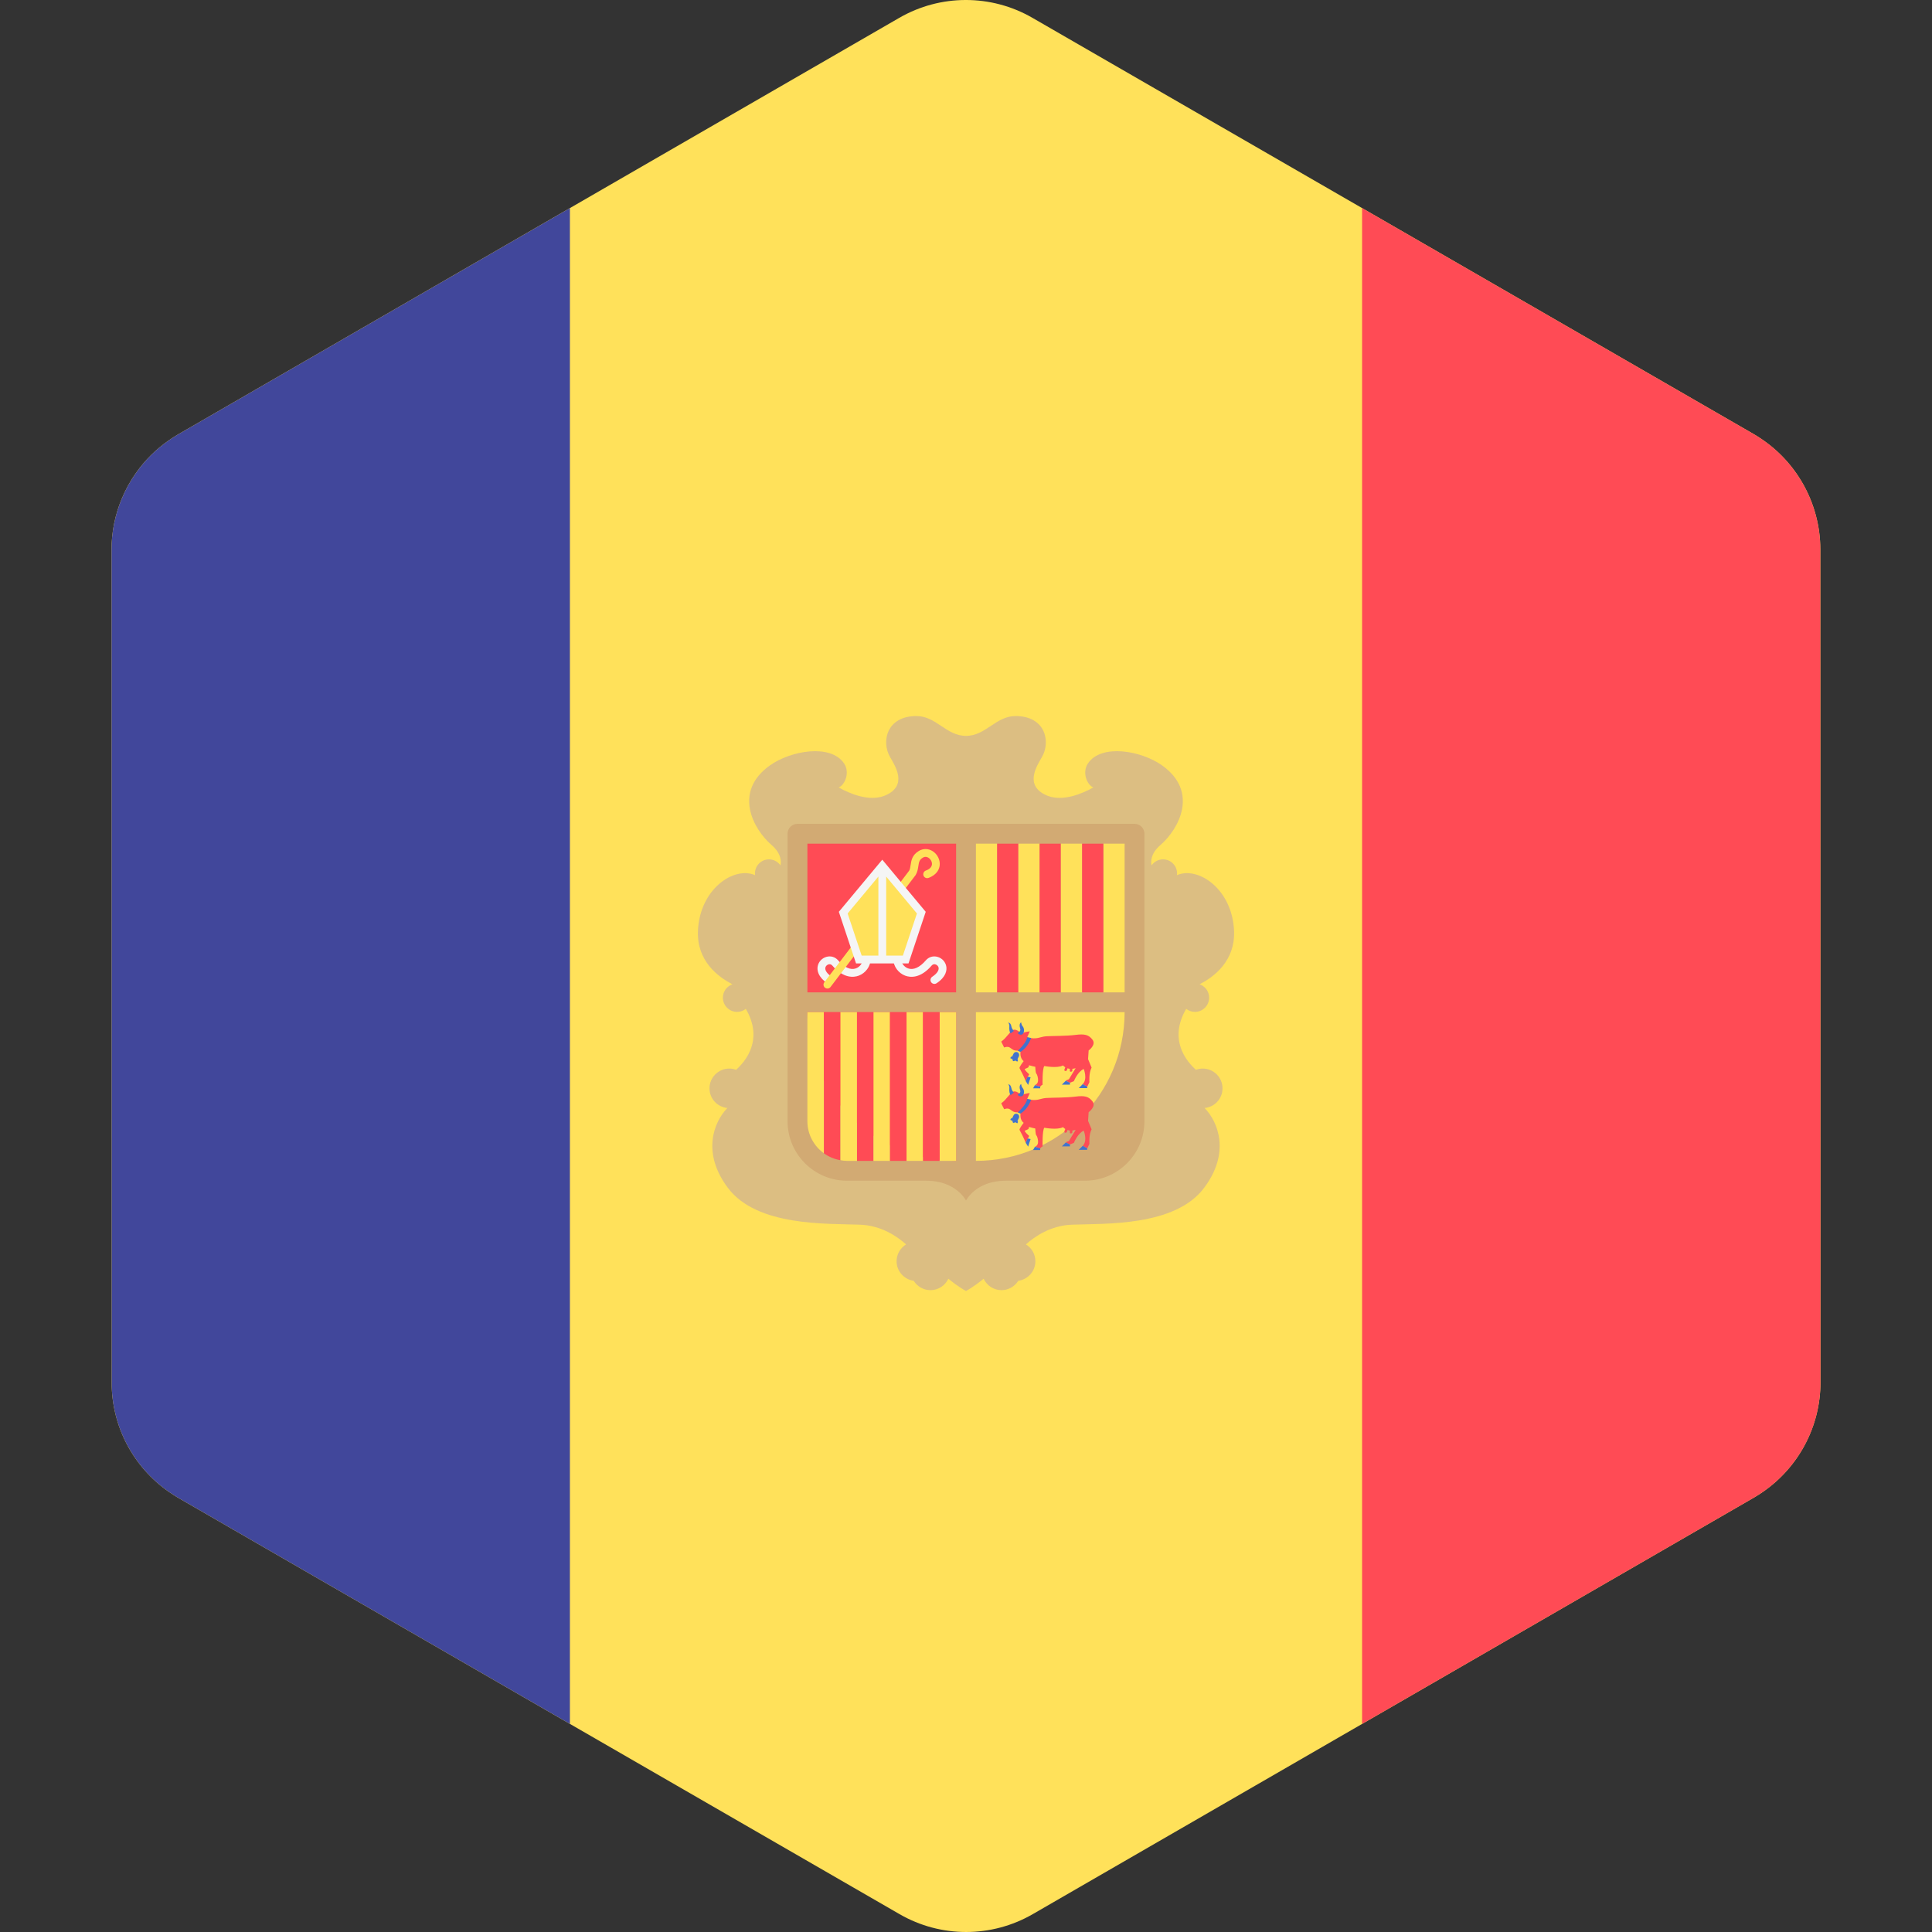<?xml version="1.0" encoding="iso-8859-1"?>
<!-- Generator: Adobe Illustrator 19.0.0, SVG Export Plug-In . SVG Version: 6.00 Build 0)  -->
<svg xmlns="http://www.w3.org/2000/svg" xmlns:xlink="http://www.w3.org/1999/xlink" version="1.1" id="Layer_1" x="0px" y="0px" viewBox="0 0 512.005 512.005" style="enable-background:new 0 0 512.005 512.005;" xml:space="preserve">
<rect x="0" y="0" width="512.005" height="512.005" fill="#333333" stroke="none"/>
<path style="fill:#FFE15A;" d="M482.451,366.319l-0.008-42.41l-0.005-27.164l-0.014-81.491l-0.005-27.164l-0.008-42.486  c0-3.105-0.422-6.147-1.202-9.07c-0.42-1.572-0.949-3.107-1.576-4.598c-2.568-6.092-6.814-11.419-12.362-15.28  c-0.812-0.565-1.642-1.11-2.509-1.611l-23.71-13.684l-22.198-12.81l-17.87-10.313l-68.335-39.437l0,0L305.99,23.415l-19.995-11.539  l-12.39-7.151c-10.918-6.302-24.37-6.3-35.287,0.006l-12.307,7.108l-19.995,11.548l-26.659,15.398v-0.001l-68.33,39.467  L81.08,95.547l-22.191,12.818l-11.697,6.756c-0.841,0.486-1.648,1.015-2.439,1.562c-3.392,2.349-6.296,5.254-8.638,8.538  c-1.572,2.206-2.883,4.585-3.911,7.092c-1.716,4.179-2.652,8.706-2.651,13.371l0.007,42.41l0.005,27.164l0.014,81.478v0.014v0.005  l0.005,27.159l0.007,42.478v0.006c0.002,11.607,5.715,22.388,15.14,28.946c0.812,0.565,1.642,1.11,2.509,1.611l23.377,13.491  l22.198,12.812l18.204,10.506l94.999,54.826l19.995,11.539l12.39,7.151c10.918,6.302,24.37,6.299,35.287-0.006l12.307-7.108  l19.995-11.548l26.659-15.397l0,0l57.587-33.261l10.742-6.205l27.325-15.782l22.191-12.818l14.319-8.27  c0.841-0.486,1.648-1.015,2.439-1.562C476.717,388.766,482.453,377.956,482.451,366.319L482.451,366.319L482.451,366.319z"/>
<path style="fill:#41479B;" d="M81.08,95.547l-22.191,12.818l-11.697,6.756c-0.841,0.486-1.648,1.015-2.439,1.562  c-3.392,2.349-6.296,5.254-8.638,8.538c-1.572,2.206-2.883,4.585-3.911,7.092c-1.716,4.179-2.652,8.706-2.651,13.371l0.007,42.41  l0.005,27.164l0.014,81.478v0.014v0.005l0.005,27.159l0.007,42.478v0.006c0.002,11.607,5.715,22.388,15.14,28.946  c0.812,0.565,1.642,1.11,2.509,1.611l23.377,13.491l22.198,12.812l18.204,10.506l40.014,23.092V55.146l-40.006,23.105L81.08,95.547z  "/>
<path style="fill:#FF4B55;" d="M390.235,439.956l10.742-6.205l27.325-15.782l22.191-12.818l14.319-8.27  c0.841-0.486,1.648-1.013,2.439-1.562c9.465-6.556,15.201-17.365,15.2-29.001l-0.008-42.41l-0.005-27.164l-0.014-81.491  l-0.005-27.164l-0.008-42.486c0-3.105-0.422-6.147-1.202-9.07c-0.42-1.572-0.949-3.107-1.577-4.597  c-2.568-6.092-6.814-11.419-12.362-15.28c-0.812-0.565-1.642-1.11-2.509-1.61l-23.71-13.684l-22.198-12.811l-17.87-10.313  L360.97,55.146v401.708L390.235,439.956z"/>
<path style="fill:#DCBE82;" d="M323.98,288.436c0-2.902-2.353-5.254-5.254-5.254c-0.63,0-1.226,0.129-1.786,0.332  c-2.601-2.313-7.313-8.052-2.584-16.154c0.639,0.497,1.432,0.805,2.304,0.805c2.084,0,3.774-1.69,3.774-3.774  c0-1.647-1.061-3.033-2.532-3.548c3.885-1.982,9.427-6.19,9.141-14.056c-0.406-11.157-9.546-17.317-15.153-14.853  c0.02-0.156,0.047-0.31,0.047-0.471c0-2.056-1.666-3.721-3.721-3.721c-1.263,0-2.376,0.634-3.048,1.596  c-0.229-1.116-0.201-3.187,2.392-5.426c4.816-4.16,10.29-14.121,0.329-21.127c-5.516-3.879-16.062-5.737-19.593-0.437  c-1.532,2.298-0.304,5.6,1.446,6.342c-2.819,1.572-8.167,3.931-12.392,2.087c-6.021-2.627-2.543-7.844-1.205-10.18  c2.353-4.105,0.876-10.837-7.006-10.837c-5.255,0-7.882,5.254-13.135,5.254c-5.255,0-7.882-5.254-13.135-5.254  c-7.882,0-9.359,6.732-7.006,10.837c1.34,2.336,4.816,7.553-1.205,10.18c-4.225,1.844-9.572-0.515-12.392-2.087  c1.748-0.741,2.978-4.043,1.446-6.342c-3.533-5.299-14.077-3.442-19.593,0.437c-9.961,7.006-4.488,16.967,0.329,21.127  c2.593,2.239,2.621,4.31,2.392,5.426c-0.672-0.962-1.785-1.596-3.048-1.596c-2.056,0-3.721,1.666-3.721,3.721  c0,0.161,0.027,0.315,0.047,0.471c-5.607-2.463-14.747,3.696-15.153,14.853c-0.286,7.867,5.256,12.074,9.141,14.056  c-1.471,0.516-2.532,1.901-2.532,3.548c0,2.084,1.69,3.774,3.774,3.774c0.872,0,1.665-0.307,2.304-0.805  c4.729,8.103,0.018,13.841-2.584,16.154c-0.56-0.204-1.156-0.332-1.786-0.332c-2.902,0-5.255,2.352-5.255,5.254  c0,2.724,2.081,4.939,4.736,5.202c-3.622,3.72-6.871,11.919,0.19,21.233c7.717,10.18,26.107,9.359,34.973,9.687  c5.622,0.209,9.851,3.119,12.198,5.225c-1.501,0.925-2.511,2.569-2.511,4.463c0,2.653,1.974,4.825,4.53,5.181  c0.928,1.486,2.566,2.482,4.446,2.482c2.102,0,3.901-1.242,4.742-3.027c2.774,2.287,4.671,3.245,4.671,3.245  s1.897-0.958,4.671-3.245c0.84,1.783,2.641,3.027,4.742,3.027c1.881,0,3.518-0.996,4.446-2.482c2.556-0.356,4.53-2.528,4.53-5.181  c0-1.893-1.01-3.538-2.511-4.463c2.347-2.106,6.576-5.017,12.198-5.225c8.866-0.329,27.256,0.492,34.973-9.687  c7.061-9.314,3.811-17.514,0.19-21.233C321.898,293.373,323.98,291.16,323.98,288.436z"/>
<path style="fill:#D2AA73;" d="M208.715,220.952v76.187c0,8.705,7.057,15.763,15.762,15.763h21.017  c7.882,0,10.508,5.254,10.508,5.254s2.627-5.254,10.508-5.254h21.017c8.705,0,15.763-7.057,15.763-15.763v-76.187  c0-1.451-1.176-2.627-2.627-2.627h-89.322C209.891,218.325,208.715,219.501,208.715,220.952z"/>
<g>
	<rect x="213.971" y="223.581" style="fill:#FF4B55;" width="39.41" height="39.41"/>
	<path style="fill:#FF4B55;" d="M253.375,307.647L253.375,307.647c-21.764,0-39.407-17.643-39.407-39.407l0,0h39.407V307.647z"/>
</g>
<g>
	<path style="fill:#FFE15A;" d="M258.63,307.647L258.63,307.647V268.24h39.407l0,0C298.037,290.004,280.393,307.647,258.63,307.647z   "/>
	<rect x="258.631" y="223.581" style="fill:#FFE15A;" width="5.63" height="39.41"/>
</g>
<rect x="264.251" y="223.581" style="fill:#FF4B55;" width="5.63" height="39.41"/>
<rect x="269.891" y="223.581" style="fill:#FFE15A;" width="5.63" height="39.41"/>
<rect x="275.511" y="223.581" style="fill:#FF4B55;" width="5.63" height="39.41"/>
<g>
	<rect x="281.151" y="223.581" style="fill:#FFE15A;" width="5.63" height="39.41"/>
	<rect x="292.411" y="223.581" style="fill:#FFE15A;" width="5.63" height="39.41"/>
</g>
<g>
	<rect x="286.771" y="223.581" style="fill:#FF4B55;" width="5.63" height="39.41"/>
	<rect x="227.101" y="268.241" style="fill:#FF4B55;" width="4.379" height="39.41"/>
</g>
<g>
	<rect x="231.491" y="268.241" style="fill:#FFE15A;" width="4.379" height="39.41"/>
	<rect x="240.241" y="268.241" style="fill:#FFE15A;" width="4.379" height="39.41"/>
</g>
<rect x="235.861" y="268.241" style="fill:#FF4B55;" width="4.379" height="39.41"/>
<rect x="249.001" y="268.241" style="fill:#FFE15A;" width="4.379" height="39.41"/>
<rect x="244.621" y="268.241" style="fill:#FF4B55;" width="4.379" height="39.41"/>
<path style="fill:#FFE15A;" d="M218.347,305.642V268.24h-4.379v28.898C213.969,300.646,215.706,303.733,218.347,305.642z"/>
<path style="fill:#FF4B55;" d="M222.726,307.471V268.24h-4.379v37.402C219.625,306.563,221.108,307.197,222.726,307.471z"/>
<path style="fill:#FFE15A;" d="M222.726,268.24v39.231c0.572,0.096,1.151,0.176,1.751,0.176h2.627V268.24L222.726,268.24  L222.726,268.24z"/>
<g>
	<path style="fill:#F5F5F5;" d="M219.843,260.748c-0.196,0-0.394-0.055-0.57-0.171c-2.583-1.71-2.734-3.49-2.593-4.399   c0.189-1.227,1.102-2.246,2.326-2.596c1.165-0.327,2.326,0.016,3.11,0.927c1.63,1.896,3.315,2.642,4.732,2.118   c1.122-0.416,1.792-1.522,1.792-2.349c0-0.572,0.462-1.035,1.035-1.035s1.035,0.462,1.035,1.035c0,1.809-1.321,3.614-3.142,4.289   c-1.331,0.491-4.006,0.795-7.022-2.708c-0.324-0.374-0.705-0.362-0.973-0.287c-0.367,0.105-0.774,0.43-0.849,0.92   c-0.11,0.714,0.506,1.572,1.69,2.357c0.477,0.315,0.607,0.958,0.292,1.435C220.508,260.585,220.178,260.748,219.843,260.748z"/>
	<path style="fill:#F5F5F5;" d="M247.627,260.748c-0.335,0-0.665-0.164-0.864-0.462c-0.315-0.477-0.185-1.12,0.292-1.435   c1.183-0.785,1.8-1.643,1.69-2.357c-0.076-0.489-0.481-0.815-0.849-0.92c-0.27-0.075-0.651-0.087-0.973,0.287   c-3.014,3.505-5.692,3.202-7.022,2.708c-1.819-0.675-3.142-2.481-3.142-4.289c0-0.572,0.462-1.035,1.035-1.035   c0.572,0,1.035,0.462,1.035,1.035c0,0.826,0.67,1.932,1.792,2.349c1.418,0.525,3.103-0.222,4.732-2.118   c0.785-0.916,1.947-1.257,3.11-0.927c1.223,0.35,2.137,1.368,2.326,2.596c0.14,0.907-0.01,2.688-2.593,4.399   C248.02,260.691,247.822,260.748,247.627,260.748z"/>
</g>
<g>
	<path style="fill:#FFE15A;" d="M219.272,261.977c-0.219,0-0.439-0.069-0.626-0.21c-0.455-0.347-0.542-0.996-0.197-1.451   l22.496-29.579c0.215-0.389,0.296-0.926,0.39-1.546c0.174-1.162,0.391-2.608,2.164-3.675c1.156-0.694,2.528-0.674,3.674,0.059   c1.266,0.809,2.012,2.314,1.858,3.748c-0.092,0.871-0.601,2.461-2.958,3.333c-0.539,0.2-1.132-0.077-1.33-0.61   c-0.199-0.536,0.075-1.132,0.611-1.33c0.687-0.255,1.527-0.742,1.62-1.613c0.071-0.661-0.305-1.392-0.915-1.783   c-0.341-0.219-0.876-0.405-1.493-0.029c-0.939,0.564-1.032,1.182-1.186,2.207c-0.109,0.726-0.232,1.548-0.717,2.386l-22.568,29.687   C219.894,261.835,219.585,261.977,219.272,261.977z"/>
	<polygon style="fill:#FFE15A;" points="233.814,229.442 223.466,241.861 227.605,254.28 240.024,254.28 244.164,241.861  "/>
</g>
<path style="fill:#F5F5F5;" d="M233.814,227.825l-11.513,13.815l4.558,13.674h13.91l4.559-13.674L233.814,227.825z M224.631,242.081  l8.15-9.78v20.943h-4.429L224.631,242.081z M239.278,253.244h-4.429v-20.943l8.15,9.78L239.278,253.244z"/>
<path style="fill:#FF4B55;" d="M288.349,280.682l0.156-2.296c0,0,2.036-1.461,1.043-2.818c-0.992-1.357-2.139-1.618-4.54-1.305  c-2.401,0.312-6.158,0.261-7.775,0.365s-2.453,0.992-5.01,0.261l0.679-1.566c0,0-1.2,0.104-1.931,0.47  c-0.399,0.2-1.357-1.096-2.296-0.887c-0.936,0.207-1.878,2.139-3.34,3.132l0.782,1.566c0,0,0.887-0.417,1.566,0.052  c0.679,0.47,0.887,0.782,2.036,0.782l0.731,0.314c0,0-0.261,1.67,0.835,2.453c0,0-1.252,1.618-1.096,1.878  c0.156,0.261,1.201,2.244,1.618,3.392l0.94-1.775c0,0-1.41-1.252-1.148-1.41c0.261-0.156,1.201-0.365,1.043-0.782  c-0.156-0.417,0.731,0.052,1.722,0.209c0,0,0.052,1.566,0.261,1.775c0.209,0.209,0.522,1.043,0.47,1.931  c-0.052,0.887-0.835,1.148-0.835,1.148l1.41,0.417c0,0,0.365-0.522,0.626-0.47c0,0-0.104-4.331,0.47-5.01  c0,0,3.392,0.679,4.957-0.156c0,0,0.2,0.252,0.591,0.492c-0.156,0.364-0.289,0.726-0.23,0.832c0.131,0.236,0.55,0.21,0.655-0.052  c0.04-0.099,0.101-0.301,0.162-0.511c0.189,0.062,0.396,0.111,0.634,0.135c-0.022,0.33-0.025,0.634,0.051,0.704  c0.197,0.182,0.589,0.026,0.606-0.255c0.006-0.091,0.003-0.265-0.003-0.451c0.27-0.022,0.557-0.07,0.875-0.164l-1.775,2.923  l-0.887,0.365l1.148,0.574l1.043-0.417c0,0,0.992-2.506,2.609-3.235c0,0,1.096,2.609-0.261,4.018l1.2,0.679l0.574-1.201  c0,0-0.209-2.348,0.574-3.861L288.349,280.682z"/>
<g>
	<path style="fill:#4173CD;" d="M268.696,273.224c0,0-0.524-0.497-0.655-1.152s-0.289-0.943-0.865-1.126   c0,0,0.367,0.419,0.315,1.073s0,1.546,0.366,1.833L268.696,273.224z"/>
	<path style="fill:#4173CD;" d="M273.255,275.071c0,0-0.712,2.422-2.805,3.68l-0.731-0.314c0,0,2.234-1.909,2.506-3.549   L273.255,275.071z"/>
	<path style="fill:#4173CD;" d="M269.692,273.8c-0.075-0.077,0.917-0.367,0.681-1.152c-0.236-0.786-0.236-1.362,0.236-1.728   c0,0,0.052,0.655,0.419,1.073c0.366,0.419,0.576,1.467-0.026,2.069C271.002,274.062,270.399,274.533,269.692,273.8z"/>
	<path style="fill:#4173CD;" d="M269.806,280.941L269.806,280.941c-0.125-0.061-0.177-0.214-0.115-0.339l0.316-0.644   c0.185-0.377,0.063-0.846-0.301-1.056c-0.4-0.23-0.904-0.071-1.102,0.335l-0.329,0.669c-0.061,0.125-0.214,0.177-0.339,0.115   l-0.197,0.401c0,0,0.29,0.142,0.641,0.315l-0.008,0.015c-0.08,0.162-0.012,0.359,0.15,0.439s0.359,0.012,0.439-0.15l0.007-0.015   c0.351,0.172,0.641,0.315,0.641,0.315L269.806,280.941z"/>
	<polygon style="fill:#4173CD;" points="272.338,285.352 273.124,285.509 272.469,287.526 271.807,286.474  "/>
	<polygon style="fill:#4173CD;" points="274.258,287.57 273.778,288.417 275.664,288.417 275.668,287.987  "/>
	<polygon style="fill:#4173CD;" points="283.548,286.944 283.548,287.447 281.408,287.447 282.442,286.413  "/>
	<polygon style="fill:#4173CD;" points="286.94,287.309 285.883,288.367 288.107,288.367 288.141,287.987  "/>
</g>
<path style="fill:#FF4B55;" d="M288.349,297.033l0.156-2.296c0,0,2.036-1.461,1.043-2.818c-0.992-1.357-2.139-1.618-4.54-1.305  c-2.401,0.314-6.158,0.261-7.775,0.365c-1.618,0.105-2.453,0.991-5.01,0.261l0.679-1.566c0,0-1.2,0.104-1.931,0.47  c-0.399,0.2-1.357-1.096-2.296-0.887c-0.936,0.207-1.878,2.139-3.34,3.132l0.782,1.566c0,0,0.887-0.417,1.566,0.052  c0.679,0.47,0.887,0.782,2.036,0.782l0.731,0.314c0,0-0.261,1.67,0.835,2.453c0,0-1.252,1.618-1.096,1.878  c0.156,0.261,1.201,2.244,1.618,3.393l0.94-1.775c0,0-1.41-1.252-1.148-1.408c0.261-0.156,1.201-0.365,1.043-0.782  c-0.156-0.417,0.731,0.052,1.722,0.209c0,0,0.052,1.566,0.261,1.775c0.209,0.209,0.522,1.043,0.47,1.931  c-0.052,0.887-0.835,1.148-0.835,1.148l1.41,0.417c0,0,0.365-0.522,0.626-0.47c0,0-0.104-4.331,0.47-5.01  c0,0,3.392,0.679,4.957-0.156c0,0,0.2,0.252,0.591,0.492c-0.156,0.364-0.289,0.726-0.23,0.832c0.131,0.236,0.55,0.21,0.655-0.052  c0.04-0.099,0.101-0.301,0.162-0.511c0.189,0.063,0.396,0.111,0.634,0.135c-0.022,0.33-0.025,0.634,0.051,0.704  c0.197,0.182,0.589,0.026,0.606-0.255c0.006-0.091,0.003-0.265-0.003-0.451c0.27-0.023,0.557-0.07,0.875-0.164l-1.775,2.923  l-0.887,0.365l1.148,0.574l1.043-0.417c0,0,0.992-2.506,2.609-3.235c0,0,1.096,2.609-0.261,4.018l1.2,0.679l0.574-1.2  c0,0-0.209-2.348,0.574-3.861L288.349,297.033z"/>
<g>
	<path style="fill:#4173CD;" d="M268.696,289.575c0,0-0.524-0.497-0.655-1.152s-0.289-0.944-0.865-1.126   c0,0,0.367,0.419,0.315,1.073c-0.052,0.655,0,1.546,0.366,1.833L268.696,289.575z"/>
	<path style="fill:#4173CD;" d="M273.255,291.422c0,0-0.712,2.422-2.805,3.68l-0.731-0.314c0,0,2.234-1.909,2.506-3.549   L273.255,291.422z"/>
	<path style="fill:#4173CD;" d="M269.692,290.152c-0.075-0.077,0.917-0.367,0.681-1.152c-0.236-0.786-0.236-1.362,0.236-1.728   c0,0,0.052,0.655,0.419,1.073s0.576,1.467-0.026,2.069C271.002,290.414,270.399,290.885,269.692,290.152z"/>
	<path style="fill:#4173CD;" d="M269.806,297.293L269.806,297.293c-0.125-0.061-0.177-0.214-0.115-0.339l0.316-0.644   c0.185-0.377,0.063-0.846-0.301-1.056c-0.4-0.23-0.904-0.071-1.102,0.335l-0.329,0.669c-0.061,0.125-0.214,0.177-0.339,0.115   l-0.197,0.401c0,0,0.29,0.142,0.641,0.315l-0.008,0.015c-0.08,0.162-0.012,0.359,0.15,0.439s0.359,0.013,0.439-0.15l0.007-0.015   c0.351,0.172,0.641,0.315,0.641,0.315L269.806,297.293z"/>
	<polygon style="fill:#4173CD;" points="272.338,301.703 273.124,301.861 272.469,303.878 271.807,302.826  "/>
	<polygon style="fill:#4173CD;" points="274.258,303.921 273.778,304.769 275.664,304.769 275.668,304.339  "/>
	<polygon style="fill:#4173CD;" points="283.548,303.295 283.548,303.799 281.408,303.799 282.442,302.764  "/>
	<polygon style="fill:#4173CD;" points="286.94,303.66 285.883,304.719 288.107,304.719 288.141,304.339  "/>
</g>
<g>
</g>
<g>
</g>
<g>
</g>
<g>
</g>
<g>
</g>
<g>
</g>
<g>
</g>
<g>
</g>
<g>
</g>
<g>
</g>
<g>
</g>
<g>
</g>
<g>
</g>
<g>
</g>
<g>
</g>
</svg>
